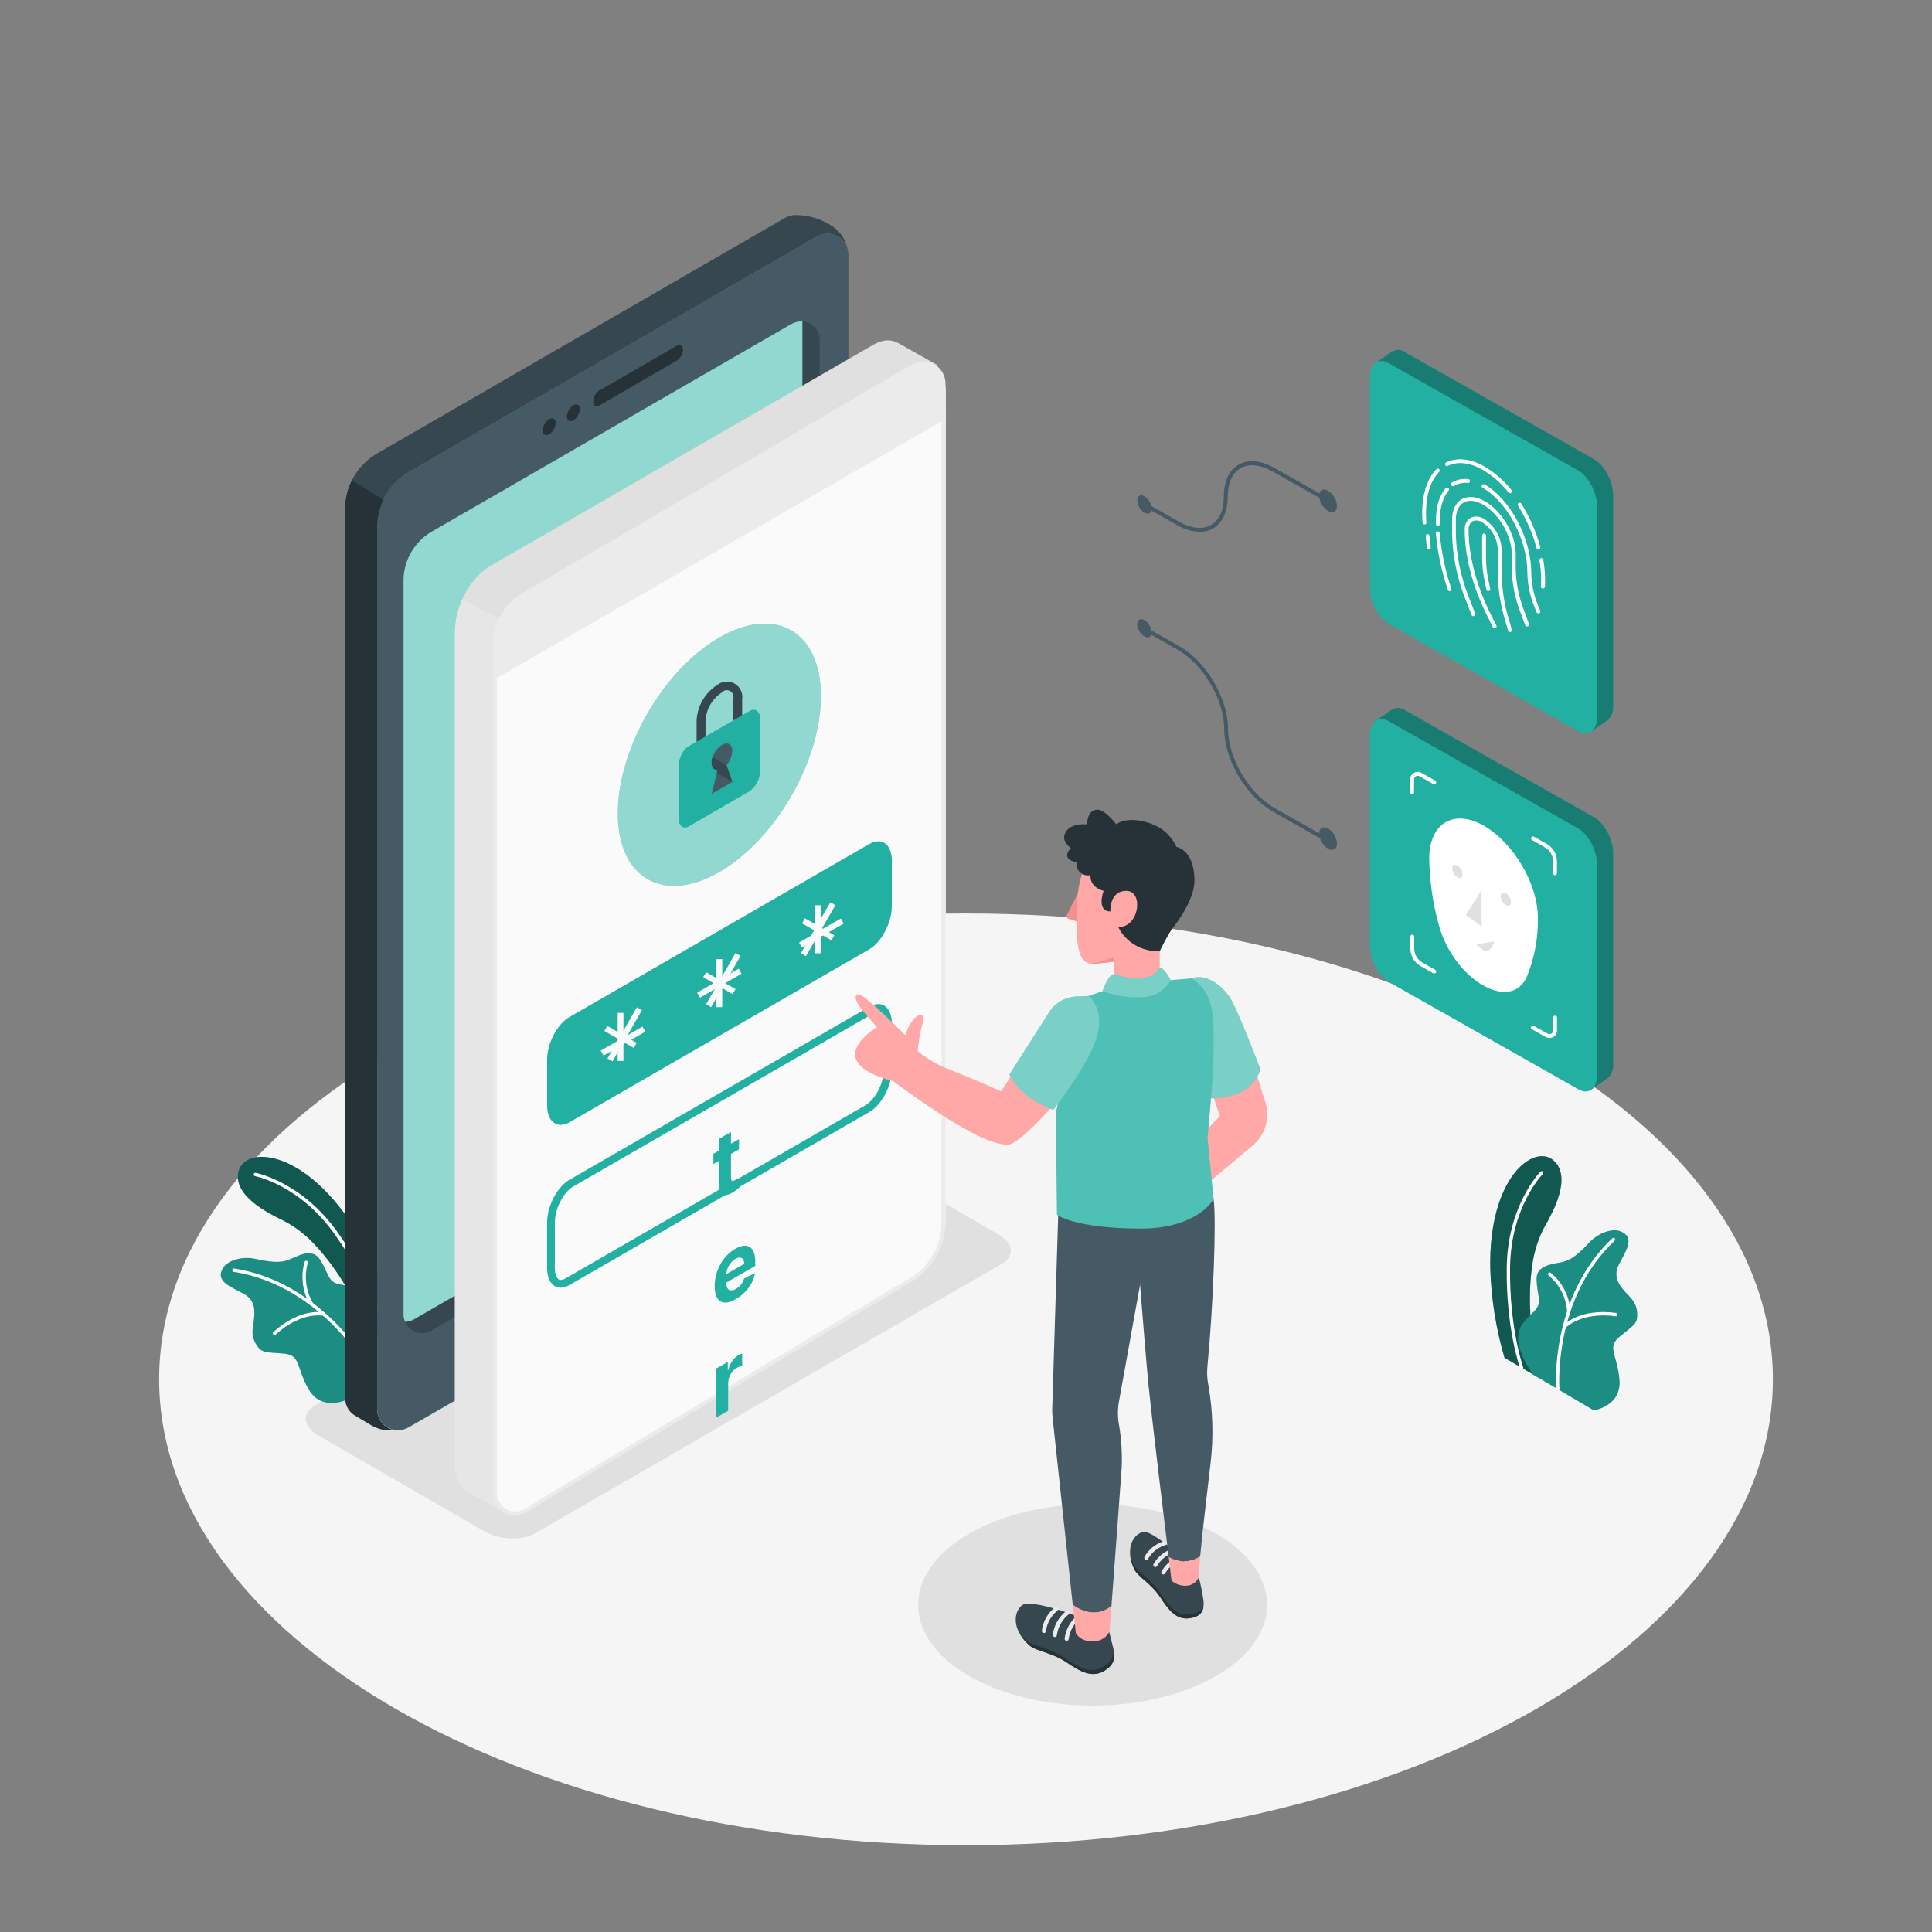 <svg width="250" height="250" viewBox="0 0 250 250" fill="none" xmlns="http://www.w3.org/2000/svg">
<rect x="0" y="0" width="250" height="250" fill="#808080" stroke="none"/>
<path d="M125 238.765C182.664 238.765 229.41 211.777 229.41 178.485C229.41 145.193 182.664 118.205 125 118.205C67.336 118.205 20.59 145.193 20.59 178.485C20.59 211.777 67.336 238.765 125 238.765Z" fill="#F5F5F5"/>
<path d="M141.385 220.7C153.856 220.7 163.965 214.864 163.965 207.665C163.965 200.466 153.856 194.63 141.385 194.63C128.914 194.63 118.805 200.466 118.805 207.665C118.805 214.864 128.914 220.7 141.385 220.7Z" fill="#E0E0E0"/>
<path d="M129.65 163.525L69.255 198.4C67.555 199.4 64.59 199.26 62.625 198.125L41.185 185.745C39.225 184.615 39.01 182.9 40.685 181.92L101.08 147.045C102.78 146.045 105.745 146.185 107.71 147.32L129.15 159.7C131.135 160.83 131.35 162.545 129.65 163.525Z" fill="#E0E0E0"/>
<path d="M194.68 175.7L199.44 178.465C199.44 178.465 197.04 170.805 198.37 163.095C198.691 161.28 199.347 159.54 200.305 157.965C200.68 157.185 203.55 152.38 201.025 150.16C198.5 147.94 192.575 152.355 192.84 164.225C192.967 168.112 193.585 171.968 194.68 175.7Z" fill="#22B0A2"/>
<path opacity="0.5" d="M194.68 175.7L199.44 178.465C199.44 178.465 197.04 170.805 198.37 163.095C198.691 161.28 199.347 159.54 200.305 157.965C200.68 157.185 203.55 152.38 201.025 150.16C198.5 147.94 192.575 152.355 192.84 164.225C192.967 168.112 193.585 171.968 194.68 175.7Z" fill="black"/>
<path d="M196.895 177.205C196.85 177.205 196.806 177.191 196.77 177.165C196.733 177.139 196.705 177.102 196.69 177.06C196.69 177.01 194.875 172.015 194.97 164.005C195.065 155.995 199.3 151.645 199.345 151.605C199.365 151.585 199.388 151.569 199.414 151.558C199.439 151.548 199.467 151.542 199.495 151.542C199.523 151.542 199.551 151.548 199.576 151.558C199.602 151.569 199.625 151.585 199.645 151.605C199.665 151.625 199.681 151.649 199.692 151.675C199.703 151.701 199.708 151.729 199.708 151.758C199.708 151.786 199.703 151.814 199.692 151.84C199.681 151.866 199.665 151.89 199.645 151.91C199.605 151.95 195.495 156.135 195.4 164.01C195.305 171.885 197.08 176.865 197.095 176.915C197.105 176.941 197.11 176.969 197.11 176.997C197.109 177.026 197.103 177.053 197.091 177.079C197.079 177.105 197.062 177.128 197.042 177.147C197.021 177.166 196.997 177.181 196.97 177.19L196.895 177.205Z" fill="white"/>
<path d="M198.37 177.86L206.23 182.5C206.23 182.5 209.83 181.97 209.56 178.58C209.29 175.19 207.825 174.395 209.645 172.905C211.465 171.415 211.935 171.32 211.845 169.86C211.755 168.4 210.78 167.765 210.315 167.19C209.85 166.615 208.57 165.395 209.475 163.64C210.38 161.885 211.605 160.18 209.785 159.37C208.695 158.87 206.865 159.495 205.655 160.78C204.445 162.065 203.44 162.995 202.295 163.28C201.15 163.565 198.75 163.6 198.83 165.58C198.91 167.56 199.425 168.245 198.945 169.12C198.04 170.775 194.175 171.67 198.37 177.86Z" fill="#22B0A2"/>
<path opacity="0.2" d="M198.37 177.86L206.23 182.5C206.23 182.5 209.83 181.97 209.56 178.58C209.29 175.19 207.825 174.395 209.645 172.905C211.465 171.415 211.935 171.32 211.845 169.86C211.755 168.4 210.78 167.765 210.315 167.19C209.85 166.615 208.57 165.395 209.475 163.64C210.38 161.885 211.605 160.18 209.785 159.37C208.695 158.87 206.865 159.495 205.655 160.78C204.445 162.065 203.44 162.995 202.295 163.28C201.15 163.565 198.75 163.6 198.83 165.58C198.91 167.56 199.425 168.245 198.945 169.12C198.04 170.775 194.175 171.67 198.37 177.86Z" fill="black"/>
<path d="M201.57 179.96C201.515 179.96 201.463 179.94 201.423 179.902C201.383 179.865 201.359 179.814 201.355 179.76C201.355 179.645 200.495 167.925 208.635 160.23C208.677 160.191 208.732 160.17 208.79 160.172C208.847 160.174 208.901 160.198 208.94 160.24C208.979 160.282 209 160.337 208.998 160.395C208.996 160.452 208.972 160.506 208.93 160.545C200.93 168.095 201.78 179.61 201.79 179.725C201.794 179.783 201.776 179.84 201.738 179.883C201.701 179.927 201.647 179.955 201.59 179.96H201.57Z" fill="white"/>
<path d="M203 169.915C202.945 169.915 202.893 169.895 202.853 169.857C202.813 169.82 202.789 169.769 202.785 169.715C202.724 168.815 202.481 167.937 202.07 167.134C201.659 166.332 201.089 165.621 200.395 165.045C200.372 165.028 200.353 165.007 200.338 164.983C200.323 164.959 200.313 164.932 200.309 164.904C200.304 164.875 200.305 164.847 200.312 164.819C200.319 164.791 200.331 164.765 200.347 164.742C200.364 164.719 200.385 164.7 200.41 164.685C200.434 164.67 200.461 164.66 200.489 164.656C200.517 164.652 200.546 164.653 200.573 164.659C200.601 164.666 200.627 164.678 200.65 164.695C201.4 165.306 202.015 166.066 202.456 166.926C202.898 167.787 203.156 168.73 203.215 169.695C203.219 169.751 203.201 169.807 203.165 169.85C203.128 169.893 203.076 169.92 203.02 169.925L203 169.915Z" fill="white"/>
<path d="M202.4 171.915C202.346 171.916 202.295 171.896 202.255 171.86C202.216 171.819 202.194 171.764 202.194 171.707C202.194 171.651 202.216 171.596 202.255 171.555C202.34 171.46 204.39 169.245 209.13 169.895C209.186 169.905 209.236 169.936 209.271 169.981C209.305 170.027 209.321 170.083 209.315 170.14C209.306 170.197 209.276 170.248 209.23 170.282C209.184 170.317 209.127 170.332 209.07 170.325C204.57 169.71 202.595 171.825 202.57 171.825C202.552 171.853 202.526 171.876 202.497 171.892C202.467 171.908 202.434 171.915 202.4 171.915Z" fill="white"/>
<path d="M50.56 168.97L48.215 173.945C48.215 173.945 45.84 166.275 40.37 160.68C39.079 159.365 37.553 158.305 35.87 157.555C35.125 157.125 30.035 154.795 30.87 151.555C31.705 148.315 39.07 148.555 45.59 158.49C47.682 161.76 49.352 165.281 50.56 168.97Z" fill="#22B0A2"/>
<path opacity="0.5" d="M50.56 168.97L48.215 173.945C48.215 173.945 45.84 166.275 40.37 160.68C39.079 159.365 37.553 158.305 35.87 157.555C35.125 157.125 30.035 154.795 30.87 151.555C31.705 148.315 39.07 148.555 45.59 158.49C47.682 161.76 49.352 165.281 50.56 168.97Z" fill="black"/>
<path d="M49.47 171.5C49.422 171.5 49.376 171.484 49.338 171.455C49.3 171.426 49.273 171.386 49.26 171.34C49.26 171.29 47.91 166.225 43.335 159.75C38.76 153.275 33.035 152.205 33 152.195C32.972 152.19 32.945 152.18 32.921 152.165C32.897 152.149 32.877 152.13 32.861 152.106C32.844 152.083 32.833 152.057 32.827 152.029C32.821 152.002 32.82 151.973 32.825 151.945C32.836 151.889 32.868 151.84 32.915 151.807C32.961 151.774 33.019 151.761 33.075 151.77C33.135 151.77 39.075 152.92 43.715 159.5C48.355 166.08 49.715 171.18 49.715 171.23C49.729 171.286 49.72 171.345 49.691 171.394C49.662 171.444 49.615 171.48 49.56 171.495L49.47 171.5Z" fill="white"/>
<path d="M48.75 172.845L44.9 181.11C44.9 181.11 41.635 182.715 39.94 179.77C38.245 176.825 38.99 175.34 36.65 175.145C34.31 174.95 33.86 175.145 33.105 173.89C32.35 172.635 32.795 171.555 32.85 170.82C32.905 170.085 33.275 168.35 31.53 167.415C29.785 166.48 27.81 165.78 28.855 164.08C29.475 163.08 31.325 162.525 33.055 162.9C34.785 163.275 36.13 163.465 37.245 163.06C38.36 162.655 40.345 161.315 41.405 162.99C42.465 164.665 42.405 165.52 43.32 165.99C45 166.82 48.69 165.36 48.75 172.845Z" fill="#22B0A2"/>
<path opacity="0.2" d="M48.75 172.845L44.9 181.11C44.9 181.11 41.635 182.715 39.94 179.77C38.245 176.825 38.99 175.34 36.65 175.145C34.31 174.95 33.86 175.145 33.105 173.89C32.35 172.635 32.795 171.555 32.85 170.82C32.905 170.085 33.275 168.35 31.53 167.415C29.785 166.48 27.81 165.78 28.855 164.08C29.475 163.08 31.325 162.525 33.055 162.9C34.785 163.275 36.13 163.465 37.245 163.06C38.36 162.655 40.345 161.315 41.405 162.99C42.465 164.665 42.405 165.52 43.32 165.99C45 166.82 48.69 165.36 48.75 172.845Z" fill="black"/>
<path d="M47.18 176.425C47.142 176.425 47.105 176.415 47.072 176.395C47.04 176.376 47.013 176.348 46.995 176.315C46.935 176.215 41.09 166.26 30.23 164.575C30.202 164.571 30.174 164.561 30.15 164.546C30.125 164.531 30.104 164.511 30.087 164.488C30.07 164.465 30.058 164.438 30.052 164.41C30.046 164.382 30.045 164.353 30.05 164.325C30.054 164.297 30.063 164.27 30.077 164.245C30.092 164.221 30.111 164.199 30.134 164.182C30.157 164.166 30.183 164.154 30.211 164.147C30.238 164.141 30.267 164.14 30.295 164.145C41.365 165.865 47.295 176 47.37 176.1C47.388 176.133 47.397 176.171 47.397 176.208C47.396 176.246 47.386 176.283 47.367 176.316C47.347 176.349 47.32 176.376 47.288 176.395C47.255 176.414 47.218 176.424 47.18 176.425Z" fill="white"/>
<path d="M40.325 168.955C40.286 168.955 40.249 168.945 40.215 168.925C40.182 168.906 40.154 168.878 40.135 168.845C39.638 168.017 39.319 167.095 39.196 166.137C39.072 165.18 39.149 164.207 39.42 163.28C39.429 163.253 39.444 163.229 39.463 163.208C39.482 163.187 39.505 163.17 39.531 163.158C39.556 163.146 39.584 163.139 39.612 163.138C39.64 163.136 39.668 163.141 39.695 163.15C39.722 163.16 39.746 163.174 39.767 163.193C39.788 163.212 39.805 163.235 39.817 163.261C39.829 163.286 39.836 163.314 39.837 163.342C39.839 163.37 39.834 163.398 39.825 163.425C39.581 164.293 39.514 165.202 39.63 166.097C39.746 166.991 40.042 167.853 40.5 168.63C40.514 168.655 40.523 168.682 40.527 168.71C40.531 168.738 40.529 168.767 40.522 168.794C40.514 168.822 40.501 168.847 40.484 168.87C40.466 168.892 40.445 168.911 40.42 168.925C40.392 168.943 40.359 168.953 40.325 168.955Z" fill="white"/>
<path d="M35.53 172.755C35.5 172.755 35.47 172.748 35.443 172.736C35.416 172.724 35.391 172.707 35.37 172.685C35.35 172.665 35.334 172.641 35.323 172.615C35.312 172.589 35.306 172.561 35.306 172.532C35.306 172.504 35.312 172.476 35.323 172.45C35.334 172.424 35.35 172.4 35.37 172.38C38.9 169.155 41.87 169.815 41.97 169.845C41.998 169.851 42.024 169.863 42.047 169.88C42.07 169.896 42.089 169.917 42.104 169.942C42.119 169.966 42.129 169.993 42.133 170.021C42.138 170.049 42.137 170.077 42.13 170.105C42.124 170.133 42.113 170.159 42.096 170.183C42.08 170.206 42.059 170.226 42.035 170.241C42.01 170.256 41.983 170.266 41.955 170.27C41.926 170.274 41.898 170.272 41.87 170.265C41.84 170.265 39.01 169.64 35.66 172.7C35.623 172.731 35.578 172.751 35.53 172.755Z" fill="white"/>
<path d="M48.805 68.25C48.806 66.794 49.189 65.364 49.916 64.103C50.644 62.842 51.69 61.794 52.95 61.065L105.71 30.605C106.062 30.402 106.455 30.28 106.86 30.249C107.265 30.218 107.672 30.278 108.051 30.425C108.43 30.572 108.771 30.802 109.05 31.097C109.328 31.393 109.537 31.748 109.66 32.135C109.518 31.515 109.253 30.93 108.88 30.414C108.508 29.899 108.035 29.464 107.49 29.135L107.3 29.025C105.987 28.244 104.488 27.831 102.96 27.83C102.472 27.825 101.991 27.953 101.57 28.2L48.81 58.675C47.548 59.402 46.5 60.45 45.771 61.711C45.043 62.972 44.66 64.403 44.66 65.86V179.955C44.661 180.432 44.786 180.9 45.025 181.312C45.264 181.725 45.606 182.068 46.019 182.307C46.432 182.545 46.9 182.671 47.377 182.671C47.853 182.672 48.322 182.547 48.735 182.31L48.805 182.27V68.25Z" fill="#37474F"/>
<path d="M105.64 154.24L52.88 184.7C52.467 184.939 51.999 185.065 51.522 185.065C51.045 185.065 50.577 184.94 50.164 184.702C49.751 184.464 49.407 184.121 49.169 183.708C48.931 183.295 48.805 182.827 48.805 182.35V68.25C48.806 66.794 49.189 65.364 49.916 64.103C50.644 62.842 51.69 61.794 52.95 61.065L105.71 30.605C106.123 30.367 106.592 30.243 107.068 30.243C107.545 30.244 108.013 30.37 108.426 30.608C108.839 30.847 109.181 31.19 109.42 31.602C109.659 32.015 109.784 32.483 109.785 32.96V147.055C109.785 148.511 109.403 149.942 108.675 151.203C107.947 152.464 106.901 153.511 105.64 154.24Z" fill="#455A64"/>
<path d="M48.805 182.35V68.25C48.806 67.007 49.086 65.78 49.625 64.66L45.545 62.16C44.964 63.316 44.661 64.591 44.66 65.885V180.935C44.66 181.387 44.778 181.832 45.001 182.226C45.225 182.619 45.546 182.948 45.935 183.18L48.04 184.43C48.769 184.865 49.601 185.095 50.45 185.095H51.5C51.143 185.092 50.79 185.018 50.461 184.878C50.132 184.739 49.834 184.535 49.584 184.281C49.334 184.026 49.136 183.724 49.002 183.393C48.869 183.061 48.802 182.707 48.805 182.35Z" fill="#263238"/>
<path d="M103.825 41.575V137.5C103.824 138.786 103.485 140.049 102.842 141.163C102.198 142.277 101.274 143.201 100.16 143.845L53.57 170.74C53.219 170.944 52.821 171.054 52.415 171.06C52.549 171.371 52.748 171.65 52.998 171.878C53.248 172.107 53.543 172.28 53.865 172.387C54.187 172.493 54.527 172.53 54.864 172.495C55.201 172.46 55.527 172.355 55.82 172.185L102.41 145.285C103.523 144.642 104.448 143.717 105.09 142.603C105.733 141.489 106.07 140.226 106.07 138.94V43.965C106.071 43.355 105.839 42.769 105.422 42.324C105.005 41.88 104.433 41.612 103.825 41.575Z" fill="#37474F"/>
<path d="M52.415 171.035C52.821 171.029 53.219 170.919 53.57 170.715L100.16 143.82C101.27 143.179 102.192 142.258 102.835 141.149C103.478 140.04 103.82 138.782 103.825 137.5V41.575C103.357 41.579 102.896 41.687 102.475 41.89L55.885 68.785C54.771 69.428 53.846 70.352 53.202 71.466C52.559 72.58 52.22 73.844 52.22 75.13V170.08C52.219 170.414 52.288 170.744 52.42 171.05L52.415 171.035Z" fill="#22B0A2"/>
<g opacity="0.5">
<path d="M52.415 171.035C52.821 171.029 53.219 170.919 53.57 170.715L100.16 143.82C101.27 143.179 102.192 142.258 102.835 141.149C103.478 140.04 103.82 138.782 103.825 137.5V41.575C103.357 41.579 102.896 41.687 102.475 41.89L55.885 68.785C54.771 69.428 53.846 70.352 53.202 71.466C52.559 72.58 52.22 73.844 52.22 75.13V170.08C52.219 170.414 52.288 170.744 52.42 171.05L52.415 171.035Z" fill="white"/>
</g>
<path d="M71.91 54.73C71.894 55.021 71.81 55.304 71.665 55.557C71.52 55.809 71.318 56.025 71.075 56.185C70.61 56.45 70.235 56.235 70.235 55.685C70.251 55.394 70.335 55.11 70.481 54.857C70.627 54.605 70.831 54.39 71.075 54.23C71.535 54 71.91 54.195 71.91 54.73Z" fill="#263238"/>
<path d="M75.035 52.93C75.018 53.221 74.933 53.505 74.788 53.757C74.642 54.01 74.439 54.225 74.195 54.385C73.73 54.65 73.355 54.435 73.355 53.885C73.371 53.594 73.455 53.31 73.601 53.057C73.747 52.804 73.951 52.59 74.195 52.43C74.655 52.18 75.035 52.395 75.035 52.93Z" fill="#263238"/>
<path d="M87.63 46.625L77.5 52.5C77.095 52.73 76.77 52.5 76.77 51.95C76.774 51.677 76.843 51.409 76.969 51.168C77.096 50.926 77.278 50.718 77.5 50.56L87.645 44.705C88.045 44.47 88.37 44.705 88.37 45.25C88.362 45.521 88.291 45.786 88.162 46.025C88.034 46.264 87.852 46.469 87.63 46.625Z" fill="#263238"/>
<path d="M85.915 157.84C86.52 157.84 86.915 158.485 86.915 159.48C86.915 161.04 85.94 162.925 84.78 163.595L79.925 166.4C79.708 166.535 79.46 166.612 79.205 166.625C78.6 166.625 78.205 165.98 78.205 164.985C78.205 163.42 79.205 161.535 80.34 160.87L85.195 158.065C85.413 157.929 85.663 157.852 85.92 157.84M85.92 157.425C85.59 157.435 85.269 157.533 84.99 157.71L80.135 160.51C78.84 161.255 77.79 163.26 77.79 165.01C77.79 166.295 78.375 167.065 79.205 167.065C79.535 167.055 79.856 166.957 80.135 166.78L84.99 163.98C86.28 163.235 87.33 161.23 87.33 159.48C87.33 158.195 86.75 157.425 85.92 157.425Z" fill="#263238"/>
<path d="M59.095 81.855V189.355C59.095 191.305 59.81 192.61 60.9 193.04H60.93L65.58 195.585L65.55 191.455L65.05 79.99L60.145 77.49C59.487 78.853 59.129 80.342 59.095 81.855Z" fill="#E6E6E6"/>
<path d="M65.835 196L60.805 193.245C59.56 192.745 58.845 191.28 58.845 189.33V81.83C58.872 80.271 59.235 78.736 59.91 77.33L60.02 77.095L65.29 79.79V79.94L65.79 191.405L65.835 196ZM61.06 192.815L65.33 195.155V191.445L64.83 80.13L60.295 77.81C59.721 79.078 59.412 80.449 59.385 81.84V189.34C59.385 191.1 60 192.39 61.035 192.795L61.095 192.825L61.06 192.815Z" fill="#E6E6E6"/>
<path d="M60.135 77.5L65.04 80L117.54 49.455L121.04 47.415L116.195 44.685L116.06 44.605C115.285 44.14 114.275 44.17 113.16 44.815L63.47 73.5C61.986 74.472 60.825 75.865 60.135 77.5Z" fill="#E0E0E0"/>
<path d="M65.04 80.245C65 80.245 64.96 80.234 64.925 80.215L60.02 77.715C59.991 77.701 59.965 77.682 59.944 77.658C59.923 77.634 59.907 77.606 59.897 77.576C59.886 77.545 59.882 77.513 59.885 77.481C59.887 77.45 59.895 77.418 59.91 77.39C60.625 75.714 61.82 74.287 63.345 73.29L113.045 44.595C114.195 43.935 115.315 43.86 116.195 44.39H116.235L116.335 44.45L121.175 47.175C121.213 47.198 121.244 47.23 121.266 47.269C121.288 47.307 121.3 47.351 121.3 47.395C121.301 47.439 121.29 47.482 121.268 47.52C121.245 47.558 121.213 47.589 121.175 47.61L65.175 80.195C65.136 80.224 65.089 80.241 65.04 80.245ZM60.465 77.37L65.035 79.71L120.535 47.415L115.93 44.815L115.895 44.785C115.18 44.375 114.255 44.46 113.285 45.02L63.585 73.715C62.219 74.612 61.137 75.88 60.465 77.37Z" fill="#E0E0E0"/>
<path d="M63.905 84.555V191.555C63.905 193.24 64.445 194.45 65.3 195.02L65.585 195.175C66.33 195.525 67.265 195.45 68.28 194.86L92.305 181L118 165.55C119.316 164.727 120.406 163.588 121.17 162.238C121.935 160.887 122.351 159.367 122.38 157.815V50.815C122.38 49.185 121.88 48.005 121.07 47.41C120.933 47.307 120.784 47.224 120.625 47.16C120.191 47.007 119.728 46.958 119.272 47.017C118.816 47.076 118.38 47.241 118 47.5L68.3 76.68C66.898 77.414 65.764 78.573 65.06 79.99C64.339 81.406 63.944 82.966 63.905 84.555Z" fill="#FAFAFA"/>
<path d="M118 165.55C107.775 171.65 81.17 187.525 68 195.46C67.607 195.695 67.159 195.822 66.701 195.827C66.243 195.833 65.792 195.717 65.394 195.491C64.995 195.266 64.664 194.938 64.433 194.543C64.202 194.147 64.08 193.698 64.08 193.24V83.21C64.08 81.957 64.408 80.727 65.03 79.64C65.653 78.553 66.549 77.648 67.63 77.015L118.22 47.355C118.613 47.126 119.06 47.004 119.515 47.002C119.97 47 120.417 47.118 120.812 47.344C121.207 47.571 121.535 47.897 121.764 48.29C121.993 48.683 122.114 49.13 122.115 49.585V158.265C122.116 159.731 121.737 161.172 121.016 162.449C120.295 163.725 119.256 164.794 118 165.55Z" fill="#FAFAFA"/>
<path d="M117.855 165.33C109.825 170.11 101.798 174.903 93.775 179.71L79.525 188.235L73.025 192.135L70.18 193.845C69.305 194.37 68.375 195.12 67.405 195.455C65.8 196.015 64.355 194.73 64.315 193.145C64.315 192.89 64.315 192.645 64.315 192.38V91.5C64.315 88.815 64.315 86.125 64.315 83.44C64.297 82.169 64.618 80.916 65.245 79.81C65.873 78.704 66.784 77.786 67.885 77.15C69.045 76.465 70.21 75.79 71.385 75.11L87.715 65.5L107.09 54.145C110.765 51.995 114.43 49.825 118.09 47.685C119.23 47.025 120.665 47.09 121.46 48.285C121.741 48.762 121.874 49.312 121.84 49.865V157.845C121.89 159.336 121.547 160.814 120.845 162.131C120.143 163.447 119.106 164.556 117.84 165.345C117.565 165.515 117.815 165.95 118.09 165.78C119.422 164.955 120.515 163.797 121.262 162.421C122.01 161.044 122.384 159.496 122.35 157.93V57.555C122.35 54.945 122.375 52.33 122.35 49.715C122.363 49.191 122.233 48.674 121.974 48.219C121.715 47.764 121.338 47.388 120.881 47.131C120.425 46.874 119.907 46.746 119.384 46.761C118.861 46.776 118.351 46.933 117.91 47.215C116.69 47.92 115.48 48.64 114.27 49.35L97.5 59.215L77.95 70.675C74.5 72.7 71 74.71 67.565 76.75C66.409 77.43 65.452 78.404 64.793 79.573C64.134 80.741 63.795 82.063 63.81 83.405C63.81 84.305 63.81 85.205 63.81 86.105V192.72C63.81 192.89 63.81 193.065 63.81 193.22C63.815 193.667 63.925 194.107 64.131 194.504C64.336 194.901 64.632 195.245 64.993 195.508C65.355 195.77 65.773 195.945 66.215 196.017C66.656 196.09 67.108 196.058 67.535 195.925C68.48 195.61 69.37 194.9 70.22 194.39L73.12 192.645L79.62 188.755C89.073 183.088 98.535 177.432 108.005 171.785L118.12 165.75C118.38 165.6 118.13 165.165 117.855 165.33Z" fill="#EBEBEB"/>
<path d="M67.61 77L118.22 47.355C118.613 47.126 119.06 47.004 119.515 47.002C119.97 47 120.417 47.118 120.812 47.344C121.207 47.571 121.535 47.897 121.764 48.29C121.993 48.683 122.114 49.13 122.115 49.585V54.36L64.075 87.86V83.2C64.073 81.948 64.397 80.717 65.018 79.63C65.638 78.542 66.531 77.636 67.61 77Z" fill="#EBEBEB"/>
<path d="M102.38 103.028C107.512 94.139 107.512 84.531 102.38 81.568C97.248 78.605 88.927 83.409 83.795 92.299C78.663 101.188 78.663 110.796 83.795 113.759C88.927 116.722 97.248 111.918 102.38 103.028Z" fill="#22B0A2"/>
<path opacity="0.5" d="M102.38 103.028C107.512 94.139 107.512 84.531 102.38 81.568C97.248 78.605 88.927 83.409 83.795 92.299C78.663 101.188 78.663 110.796 83.795 113.759C88.927 116.722 97.248 111.918 102.38 103.028Z" fill="white"/>
<path d="M90.73 97.72C90.653 97.72 90.576 97.705 90.504 97.675C90.433 97.645 90.368 97.602 90.313 97.547C90.258 97.492 90.215 97.427 90.185 97.356C90.155 97.284 90.14 97.207 90.14 97.13V93.245C90.183 92.323 90.446 91.425 90.907 90.626C91.368 89.826 92.014 89.149 92.79 88.65C93.104 88.391 93.49 88.234 93.896 88.2C94.301 88.167 94.708 88.257 95.06 88.461C95.413 88.664 95.695 88.97 95.87 89.338C96.044 89.706 96.102 90.118 96.035 90.52V94.41C96.035 94.566 95.973 94.716 95.862 94.827C95.752 94.938 95.602 95 95.445 95C95.288 95 95.138 94.938 95.028 94.827C94.917 94.716 94.855 94.566 94.855 94.41V90.5C94.933 90.305 94.938 90.088 94.868 89.889C94.798 89.69 94.659 89.524 94.476 89.42C94.293 89.316 94.079 89.282 93.872 89.325C93.666 89.367 93.483 89.483 93.355 89.65C92.76 90.047 92.265 90.577 91.907 91.197C91.55 91.817 91.341 92.511 91.295 93.225V97.11C91.3 97.266 91.244 97.417 91.138 97.531C91.032 97.646 90.886 97.713 90.73 97.72Z" fill="#37474F"/>
<path d="M97.85 91.905C97.712 91.848 97.561 91.826 97.413 91.843C97.264 91.86 97.122 91.914 97 92L89.14 96.54C88.795 96.756 88.51 97.055 88.31 97.41C87.996 97.921 87.823 98.506 87.81 99.105V105.91C87.792 106.101 87.818 106.293 87.886 106.472C87.953 106.652 88.061 106.813 88.2 106.945C88.243 106.978 88.29 107.005 88.34 107.025C88.473 107.075 88.616 107.091 88.757 107.074C88.898 107.057 89.033 107.005 89.15 106.925L97 102.38C97.409 102.088 97.745 101.703 97.978 101.258C98.212 100.812 98.338 100.318 98.345 99.815V93C98.373 92.79 98.341 92.575 98.254 92.382C98.166 92.189 98.026 92.023 97.85 91.905Z" fill="#22B0A2"/>
<path d="M94 99L94.76 101.18L92.095 102.715L92.76 100.025L92.855 99.645C92.405 99.645 92.095 99.31 92.095 98.7C92.098 98.452 92.141 98.205 92.22 97.97C92.428 97.32 92.853 96.762 93.425 96.39C94.16 95.965 94.76 96.31 94.76 97.16C94.724 97.842 94.455 98.491 94 99Z" fill="#455A64"/>
<path d="M92.74 100L92.835 99.62C92.385 99.62 92.075 99.285 92.075 98.675C92.078 98.427 92.121 98.18 92.2 97.945L94 99L94.76 101.18L92.74 100Z" fill="#37474F"/>
<path d="M112.5 122.83L73.7 145.215C72.095 146.14 70.795 145.155 70.795 143.02V137.145C70.795 135.005 72.095 132.52 73.7 131.595L112.5 109.21C114.105 108.285 115.405 109.265 115.405 111.405V117.28C115.38 119.42 114.08 121.9 112.5 122.83Z" fill="#22B0A2"/>
<path d="M80.675 131.065H79.925V137.28H80.675V131.065Z" fill="#FAFAFA"/>
<path d="M83.132 132.841L77.725 135.948L78.1 136.601L83.507 133.493L83.132 132.841Z" fill="#FAFAFA"/>
<path d="M78.581 132.756L78.206 133.405L82.012 135.603L82.387 134.953L78.581 132.756Z" fill="#FAFAFA"/>
<path d="M82.411 130.344L78.603 136.969L79.256 137.344L83.064 130.719L82.411 130.344Z" fill="#FAFAFA"/>
<path d="M93.46 124.105H92.71V130.32H93.46V124.105Z" fill="#FAFAFA"/>
<path d="M95.585 125.345L90.203 128.452L90.578 129.102L95.96 125.994L95.585 125.345Z" fill="#FAFAFA"/>
<path d="M91.371 125.794L90.996 126.443L94.802 128.641L95.177 127.991L91.371 125.794Z" fill="#FAFAFA"/>
<path d="M95.169 123.329L91.362 129.954L92.014 130.329L95.821 123.704L95.169 123.329Z" fill="#FAFAFA"/>
<path d="M106.245 117.14H105.495V123.355H106.245V117.14Z" fill="#FAFAFA"/>
<path d="M108.805 118.856L103.398 121.964L103.773 122.616L109.18 119.509L108.805 118.856Z" fill="#FAFAFA"/>
<path d="M104.157 118.829L103.782 119.479L107.588 121.676L107.963 121.027L104.157 118.829Z" fill="#FAFAFA"/>
<path d="M107.45 116.757L103.642 123.352L104.292 123.727L108.099 117.132L107.45 116.757Z" fill="#FAFAFA"/>
<path d="M113.625 130.92C114.125 130.92 114.38 131.695 114.38 132.465V138.34C114.38 140.125 113.275 142.27 111.975 143.025L73.2 165.41C73.003 165.535 72.778 165.609 72.545 165.625C72.045 165.625 71.795 164.85 71.795 164.08V158.205C71.795 156.42 72.895 154.275 74.2 153.52L113 131.135C113.195 131.01 113.419 130.936 113.65 130.92M113.65 129.92C113.243 129.935 112.846 130.056 112.5 130.27L73.7 152.655C72.095 153.58 70.795 156.065 70.795 158.205V164.08C70.795 165.67 71.515 166.625 72.545 166.625C72.954 166.611 73.352 166.49 73.7 166.275L112.5 143.89C114.105 142.965 115.405 140.48 115.405 138.34V132.465C115.405 130.875 114.68 129.92 113.65 129.92Z" fill="#22B0A2"/>
<path d="M95.626 147.402V148.723L92.314 150.627V149.305L95.626 147.402ZM93.066 147.353L94.591 146.477V152.39C94.591 152.553 94.613 152.667 94.656 152.733C94.699 152.797 94.758 152.824 94.835 152.816C94.914 152.807 95.004 152.772 95.107 152.713C95.178 152.672 95.25 152.624 95.322 152.569C95.393 152.512 95.448 152.468 95.486 152.437L95.726 153.609C95.65 153.68 95.543 153.773 95.404 153.889C95.266 154.007 95.097 154.127 94.899 154.249C94.532 154.477 94.209 154.606 93.933 154.635C93.658 154.664 93.444 154.586 93.292 154.401C93.139 154.216 93.064 153.915 93.066 153.498V147.353ZM95.207 168.109C94.641 168.434 94.154 168.582 93.746 168.552C93.341 168.519 93.028 168.321 92.808 167.96C92.589 167.596 92.479 167.08 92.479 166.411C92.479 165.758 92.589 165.123 92.808 164.504C93.028 163.885 93.337 163.323 93.736 162.819C94.137 162.313 94.607 161.905 95.146 161.595C95.509 161.387 95.847 161.26 96.159 161.215C96.475 161.166 96.749 161.208 96.983 161.341C97.219 161.472 97.403 161.702 97.534 162.031C97.666 162.358 97.731 162.791 97.731 163.33V163.814L93.088 166.482V165.392L96.296 163.548C96.296 163.295 96.248 163.098 96.152 162.958C96.057 162.817 95.924 162.74 95.755 162.728C95.588 162.711 95.393 162.766 95.171 162.894C94.94 163.027 94.734 163.207 94.555 163.434C94.379 163.656 94.24 163.9 94.14 164.164C94.04 164.425 93.989 164.682 93.986 164.933V165.97C93.986 166.284 94.036 166.526 94.137 166.697C94.239 166.867 94.384 166.96 94.57 166.977C94.756 166.994 94.977 166.929 95.232 166.782C95.402 166.684 95.557 166.568 95.698 166.432C95.838 166.296 95.959 166.144 96.059 165.976C96.159 165.808 96.236 165.63 96.288 165.44L97.699 164.736C97.627 165.168 97.481 165.594 97.259 166.014C97.039 166.429 96.755 166.818 96.406 167.181C96.06 167.539 95.661 167.849 95.207 168.109ZM92.701 183.426V177.083L94.18 176.233V177.34L94.237 177.307C94.337 176.856 94.505 176.462 94.742 176.125C94.978 175.785 95.25 175.527 95.558 175.35C95.634 175.306 95.717 175.264 95.805 175.225C95.893 175.185 95.971 175.156 96.038 175.136V176.697C95.966 176.714 95.867 176.749 95.741 176.802C95.614 176.855 95.498 176.912 95.393 176.973C95.169 177.102 94.969 177.273 94.792 177.488C94.618 177.698 94.479 177.932 94.376 178.189C94.276 178.445 94.226 178.702 94.226 178.961V182.549L92.701 183.426Z" fill="#22B0A2"/>
<path d="M170.695 64.155C170.718 64.551 170.835 64.935 171.036 65.277C171.236 65.618 171.516 65.907 171.85 66.12C172.49 66.48 173.005 66.185 173.005 65.465C172.982 65.069 172.865 64.685 172.664 64.343C172.464 64.002 172.184 63.713 171.85 63.5C171.215 63.14 170.695 63.43 170.695 64.155Z" fill="#455A64"/>
<path d="M155.21 68.81C154.194 68.776 153.203 68.48 152.335 67.95L148.67 65.875C148.64 65.86 148.612 65.839 148.59 65.813C148.568 65.787 148.552 65.757 148.542 65.725C148.532 65.692 148.528 65.658 148.532 65.624C148.536 65.59 148.546 65.558 148.563 65.528C148.579 65.499 148.602 65.473 148.629 65.452C148.656 65.431 148.687 65.416 148.72 65.408C148.753 65.4 148.787 65.399 148.821 65.404C148.854 65.409 148.886 65.422 148.915 65.44L152.58 67.515C154.165 68.41 155.63 68.555 156.715 67.925C157.8 67.295 158.365 66 158.365 64.245C158.365 62.31 159.04 60.85 160.26 60.135C161.48 59.42 163.155 59.555 164.895 60.54L170.82 63.895C170.877 63.928 170.918 63.983 170.936 64.046C170.954 64.109 170.946 64.177 170.915 64.235C170.882 64.293 170.828 64.335 170.765 64.353C170.701 64.371 170.633 64.362 170.575 64.33L164.65 61C163.07 60.105 161.6 59.96 160.515 60.595C159.43 61.23 158.865 62.52 158.865 64.27C158.865 66.21 158.19 67.67 156.97 68.38C156.432 68.677 155.824 68.826 155.21 68.81Z" fill="#455A64"/>
<path d="M147.155 64.755C147.173 65.075 147.267 65.386 147.429 65.662C147.592 65.937 147.819 66.17 148.09 66.34C148.59 66.635 149.025 66.395 149.025 65.81C149.007 65.49 148.913 65.18 148.751 64.904C148.588 64.628 148.361 64.395 148.09 64.225C147.575 63.93 147.155 64.17 147.155 64.755Z" fill="#455A64"/>
<path d="M206.295 59.44L181.795 45.57C181.538 45.381 181.227 45.279 180.908 45.279C180.588 45.279 180.277 45.381 180.02 45.57L177.9 47.03L179.345 48.815V74.63C179.345 76.435 180.445 78.53 181.795 79.315L205.68 92.815L205.79 94.735L208.02 93.205C208.277 92.965 208.476 92.67 208.601 92.341C208.725 92.013 208.773 91.66 208.74 91.31V64.125C208.75 62.32 207.65 60.225 206.295 59.44Z" fill="#22B0A2"/>
<path opacity="0.3" d="M206.295 59.44L181.795 45.57C181.538 45.381 181.227 45.279 180.908 45.279C180.588 45.279 180.277 45.381 180.02 45.57L177.9 47.03L179.345 48.815V74.63C179.345 76.435 180.445 78.53 181.795 79.315L205.68 92.815L205.79 94.735L208.02 93.205C208.277 92.965 208.476 92.67 208.601 92.341C208.725 92.013 208.773 91.66 208.74 91.31V64.125C208.75 62.32 207.65 60.225 206.295 59.44Z" fill="black"/>
<path d="M204.215 94.615L179.715 80.745C178.36 79.965 177.265 77.865 177.265 76.06V48.86C177.265 47.05 178.36 46.22 179.715 47.005L204.215 60.875C205.57 61.655 206.665 63.755 206.665 65.56V92.765C206.665 94.57 205.57 95.4 204.215 94.615Z" fill="#22B0A2"/>
<path d="M199.07 71.075C199.014 71.076 198.96 71.058 198.916 71.025C198.871 70.991 198.839 70.944 198.825 70.89C198.303 68.961 197.496 67.121 196.43 65.43C196.394 65.374 196.382 65.307 196.396 65.242C196.41 65.177 196.449 65.121 196.505 65.085C196.533 65.067 196.564 65.055 196.596 65.049C196.629 65.043 196.662 65.044 196.695 65.051C196.727 65.059 196.757 65.073 196.784 65.092C196.811 65.112 196.833 65.136 196.85 65.165C197.944 66.897 198.773 68.783 199.31 70.76C199.326 70.824 199.316 70.892 199.284 70.95C199.251 71.007 199.198 71.05 199.135 71.07L199.07 71.075Z" fill="white"/>
<path d="M199.63 76.16C199.563 76.155 199.501 76.124 199.457 76.073C199.413 76.023 199.391 75.957 199.395 75.89C199.395 75.625 199.425 75.345 199.425 75.06C199.422 74.205 199.347 73.352 199.2 72.51C199.189 72.444 199.204 72.376 199.243 72.321C199.282 72.266 199.341 72.229 199.408 72.218C199.474 72.206 199.542 72.222 199.597 72.261C199.652 72.3 199.689 72.359 199.7 72.425C199.853 73.295 199.932 74.177 199.935 75.06C199.935 75.355 199.935 75.645 199.905 75.925C199.902 75.959 199.893 75.991 199.878 76.021C199.863 76.051 199.842 76.078 199.816 76.1C199.791 76.122 199.761 76.138 199.729 76.148C199.697 76.159 199.664 76.163 199.63 76.16Z" fill="white"/>
<path d="M184.335 67.86C184.273 67.86 184.214 67.837 184.168 67.796C184.123 67.754 184.095 67.697 184.09 67.635C184.05 67.2 184.03 66.765 184.03 66.345C184.03 63.92 184.685 61.92 185.875 60.705C185.898 60.682 185.925 60.663 185.955 60.651C185.985 60.638 186.017 60.632 186.05 60.632C186.083 60.632 186.115 60.638 186.145 60.651C186.175 60.663 186.202 60.682 186.225 60.705C186.248 60.728 186.267 60.756 186.28 60.786C186.292 60.817 186.299 60.849 186.299 60.883C186.299 60.916 186.292 60.948 186.28 60.979C186.267 61.009 186.248 61.037 186.225 61.06C185.13 62.18 184.525 64.06 184.525 66.35C184.525 66.755 184.525 67.175 184.58 67.595C184.583 67.628 184.58 67.66 184.571 67.692C184.561 67.723 184.546 67.752 184.525 67.778C184.504 67.803 184.478 67.823 184.449 67.838C184.42 67.853 184.388 67.862 184.355 67.865L184.335 67.86Z" fill="white"/>
<path d="M195.395 63.815C195.358 63.816 195.321 63.808 195.287 63.792C195.254 63.776 195.224 63.754 195.2 63.725C194.274 62.545 193.136 61.548 191.845 60.785C190.185 59.845 188.625 59.665 187.345 60.285C187.285 60.312 187.217 60.315 187.155 60.293C187.094 60.27 187.043 60.224 187.015 60.165C187.001 60.135 186.992 60.103 186.991 60.07C186.989 60.037 186.994 60.004 187.005 59.972C187.016 59.941 187.033 59.913 187.056 59.888C187.078 59.864 187.105 59.844 187.135 59.83C188.575 59.165 190.29 59.33 192.1 60.375C193.445 61.171 194.632 62.208 195.6 63.435C195.641 63.486 195.661 63.552 195.654 63.617C195.648 63.683 195.616 63.743 195.565 63.785C195.514 63.815 195.453 63.825 195.395 63.815Z" fill="white"/>
<path d="M186.06 68.055C185.995 68.055 185.933 68.03 185.887 67.985C185.84 67.941 185.813 67.88 185.81 67.815C185.81 67.66 185.81 67.505 185.81 67.35C185.81 65.575 186.245 64.125 187.07 63.16C187.091 63.135 187.116 63.114 187.145 63.099C187.174 63.083 187.206 63.074 187.239 63.071C187.271 63.068 187.304 63.072 187.335 63.082C187.366 63.092 187.395 63.109 187.42 63.13C187.47 63.174 187.502 63.235 187.507 63.301C187.513 63.368 187.492 63.434 187.45 63.485C186.705 64.36 186.31 65.695 186.31 67.35C186.31 67.495 186.31 67.645 186.31 67.79C186.311 67.823 186.306 67.856 186.295 67.886C186.284 67.917 186.266 67.946 186.244 67.97C186.222 67.994 186.195 68.013 186.165 68.027C186.135 68.041 186.103 68.049 186.07 68.05L186.06 68.055Z" fill="white"/>
<path d="M188 62.905C187.945 62.906 187.891 62.888 187.847 62.855C187.803 62.822 187.772 62.775 187.757 62.722C187.742 62.669 187.745 62.613 187.766 62.562C187.786 62.511 187.823 62.468 187.87 62.44C188.511 62.059 189.261 61.904 190 62C190.065 62.006 190.126 62.038 190.168 62.089C190.21 62.139 190.231 62.205 190.225 62.27C190.217 62.336 190.184 62.396 190.133 62.438C190.082 62.48 190.016 62.501 189.95 62.495C189.32 62.42 188.683 62.557 188.14 62.885C188.096 62.904 188.048 62.91 188 62.905Z" fill="white"/>
<path d="M199.07 79.375C199.02 79.375 198.971 79.36 198.929 79.333C198.887 79.305 198.855 79.266 198.835 79.22L198.545 78.495C197.964 77.093 197.657 75.593 197.64 74.075C197.64 69.835 195.04 64.93 191.845 63.12C191.816 63.104 191.791 63.082 191.771 63.056C191.751 63.03 191.736 63.001 191.728 62.969C191.72 62.937 191.718 62.904 191.722 62.872C191.727 62.839 191.738 62.808 191.755 62.78C191.771 62.751 191.792 62.725 191.818 62.705C191.843 62.684 191.873 62.669 191.905 62.66C191.937 62.651 191.97 62.649 192.002 62.653C192.035 62.657 192.067 62.668 192.095 62.685C195.425 64.575 198.14 69.685 198.14 74.055C198.153 75.515 198.448 76.958 199.01 78.305L199.3 79.03C199.313 79.06 199.32 79.093 199.32 79.125C199.32 79.158 199.314 79.191 199.301 79.221C199.289 79.251 199.27 79.279 199.247 79.302C199.223 79.325 199.196 79.343 199.165 79.355C199.135 79.368 199.103 79.375 199.07 79.375Z" fill="white"/>
<path d="M187.59 76.5C187.539 76.5 187.488 76.484 187.446 76.455C187.404 76.425 187.372 76.383 187.355 76.335C186.547 73.972 186.025 71.522 185.8 69.035C185.797 69.002 185.801 68.968 185.812 68.937C185.822 68.905 185.839 68.876 185.861 68.85C185.882 68.825 185.909 68.805 185.939 68.79C185.969 68.775 186.002 68.767 186.035 68.765C186.101 68.763 186.165 68.787 186.214 68.83C186.263 68.874 186.294 68.935 186.3 69C186.513 71.439 187.017 73.845 187.8 76.165C187.812 76.196 187.817 76.229 187.816 76.262C187.815 76.295 187.807 76.327 187.793 76.357C187.779 76.387 187.759 76.414 187.735 76.436C187.71 76.458 187.681 76.474 187.65 76.485C187.631 76.493 187.611 76.498 187.59 76.5Z" fill="white"/>
<path d="M197.6 81.06C197.549 81.061 197.499 81.046 197.457 81.018C197.415 80.989 197.383 80.948 197.365 80.9L196.695 79.1C196.019 77.343 195.656 75.482 195.62 73.6V71.635C195.62 69.3 193.945 66.455 191.885 65.29C190.925 64.745 190.035 64.65 189.385 65.03C188.735 65.41 188.385 66.195 188.385 67.26V69C188.44 71.827 189.006 74.62 190.055 77.245L190.88 79.395C190.892 79.426 190.898 79.459 190.897 79.492C190.896 79.525 190.889 79.558 190.875 79.588C190.862 79.618 190.843 79.645 190.818 79.668C190.794 79.691 190.766 79.708 190.735 79.72C190.673 79.743 190.605 79.74 190.545 79.713C190.485 79.686 190.439 79.636 190.415 79.575L189.59 77.425C188.524 74.741 187.952 71.887 187.9 69V67.265C187.9 66.015 188.335 65.07 189.135 64.605C189.935 64.14 191.01 64.225 192.135 64.86C194.33 66.105 196.135 69.145 196.135 71.64V73.605C196.17 75.427 196.523 77.23 197.18 78.93L197.845 80.725C197.857 80.755 197.863 80.788 197.862 80.821C197.861 80.854 197.854 80.886 197.84 80.916C197.827 80.945 197.807 80.972 197.783 80.995C197.759 81.017 197.731 81.034 197.7 81.045L197.6 81.06Z" fill="white"/>
<path d="M195.395 81.775C195.342 81.775 195.289 81.758 195.246 81.727C195.203 81.695 195.171 81.651 195.155 81.6L194.805 80.42C194.167 78.349 193.831 76.197 193.805 74.03V71C193.766 70.314 193.565 69.646 193.217 69.053C192.869 68.46 192.385 67.959 191.805 67.59C191.624 67.457 191.412 67.375 191.189 67.35C190.966 67.326 190.74 67.36 190.535 67.45C190.359 67.578 190.221 67.749 190.133 67.948C190.045 68.146 190.011 68.364 190.035 68.58C190.035 71.96 191.065 75.855 192.93 79.55L193.635 80.945C193.65 80.975 193.659 81.007 193.661 81.04C193.663 81.073 193.659 81.106 193.649 81.137C193.638 81.168 193.622 81.197 193.6 81.222C193.578 81.247 193.552 81.268 193.522 81.282C193.493 81.297 193.461 81.306 193.428 81.308C193.395 81.311 193.362 81.307 193.33 81.296C193.299 81.286 193.27 81.269 193.245 81.248C193.22 81.226 193.2 81.2 193.185 81.17L192.485 79.775C190.58 76.01 189.535 72.035 189.535 68.58C189.507 68.277 189.561 67.972 189.691 67.696C189.821 67.421 190.023 67.186 190.275 67.015C190.555 66.88 190.866 66.822 191.176 66.846C191.487 66.871 191.785 66.977 192.04 67.155C192.695 67.57 193.243 68.135 193.637 68.804C194.03 69.473 194.26 70.225 194.305 71V74.04C194.328 76.159 194.656 78.264 195.28 80.29L195.63 81.465C195.64 81.496 195.643 81.53 195.64 81.562C195.637 81.595 195.627 81.627 195.611 81.656C195.595 81.685 195.574 81.711 195.548 81.731C195.522 81.751 195.492 81.766 195.46 81.775C195.439 81.779 195.416 81.779 195.395 81.775Z" fill="white"/>
<path d="M192.59 76.5C192.533 76.499 192.478 76.48 192.434 76.445C192.39 76.409 192.358 76.36 192.345 76.305L192.115 75.235C191.895 74.206 191.785 73.157 191.785 72.105V69.29C191.785 69.224 191.811 69.16 191.858 69.113C191.905 69.066 191.969 69.04 192.035 69.04C192.101 69.04 192.165 69.066 192.212 69.113C192.259 69.16 192.285 69.224 192.285 69.29V72.105C192.288 73.113 192.395 74.119 192.605 75.105L192.835 76.175C192.842 76.207 192.843 76.24 192.838 76.272C192.832 76.304 192.82 76.335 192.802 76.363C192.784 76.39 192.761 76.414 192.734 76.432C192.707 76.451 192.677 76.463 192.645 76.47L192.59 76.5Z" fill="white"/>
<path d="M184.88 71.075C184.818 71.074 184.759 71.051 184.713 71.01C184.667 70.968 184.637 70.911 184.63 70.85L184.485 69.39C184.479 69.324 184.5 69.258 184.542 69.207C184.584 69.156 184.644 69.123 184.71 69.115C184.743 69.111 184.776 69.113 184.808 69.123C184.84 69.132 184.87 69.147 184.896 69.168C184.922 69.189 184.943 69.216 184.958 69.245C184.973 69.275 184.983 69.307 184.985 69.34L185.13 70.8C185.133 70.833 185.13 70.866 185.121 70.898C185.111 70.929 185.096 70.959 185.075 70.984C185.054 71.01 185.028 71.031 184.999 71.047C184.97 71.062 184.938 71.072 184.905 71.075H184.88Z" fill="white"/>
<path d="M206.295 105.77L181.795 91.895C181.538 91.706 181.227 91.604 180.908 91.604C180.588 91.604 180.277 91.706 180.02 91.895L177.9 93.355L179.345 95.14V120.955C179.345 122.76 180.445 124.855 181.795 125.64L205.68 139.14L205.79 141.06L208.02 139.535C208.277 139.294 208.476 138.998 208.601 138.669C208.725 138.339 208.773 137.986 208.74 137.635V110.435C208.75 108.645 207.65 106.55 206.295 105.77Z" fill="#22B0A2"/>
<path opacity="0.3" d="M206.295 105.77L181.795 91.895C181.538 91.706 181.227 91.604 180.908 91.604C180.588 91.604 180.277 91.706 180.02 91.895L177.9 93.355L179.345 95.14V120.955C179.345 122.76 180.445 124.855 181.795 125.64L205.68 139.14L205.79 141.06L208.02 139.535C208.277 139.294 208.476 138.998 208.601 138.669C208.725 138.339 208.773 137.986 208.74 137.635V110.435C208.75 108.645 207.65 106.55 206.295 105.77Z" fill="black"/>
<path d="M204.215 140.94L179.715 127.07C178.36 126.29 177.265 124.195 177.265 122.385V95.185C177.265 93.38 178.36 92.55 179.715 93.33L204.215 107.2C205.57 107.985 206.665 110.08 206.665 111.885V139.09C206.665 140.895 205.57 141.725 204.215 140.94Z" fill="#22B0A2"/>
<path d="M182.725 102.775C182.659 102.775 182.595 102.749 182.548 102.702C182.501 102.655 182.475 102.591 182.475 102.525V100.84C182.474 100.673 182.517 100.508 182.6 100.363C182.684 100.218 182.805 100.098 182.95 100.015C183.101 99.924 183.274 99.876 183.45 99.876C183.626 99.876 183.799 99.924 183.95 100.015L185.715 101.015C185.773 101.048 185.816 101.102 185.835 101.166C185.853 101.23 185.845 101.299 185.813 101.358C185.78 101.416 185.726 101.459 185.661 101.477C185.597 101.495 185.528 101.488 185.47 101.455L183.7 100.455C183.624 100.411 183.538 100.388 183.45 100.388C183.362 100.388 183.276 100.411 183.2 100.455C183.131 100.494 183.073 100.55 183.034 100.619C182.994 100.688 182.974 100.766 182.975 100.845V102.53C182.974 102.595 182.947 102.658 182.9 102.704C182.853 102.749 182.79 102.775 182.725 102.775Z" fill="white"/>
<path d="M185.565 125.96C185.523 125.96 185.482 125.949 185.445 125.93L183.795 124.995C183.401 124.768 183.073 124.441 182.846 124.046C182.618 123.652 182.499 123.205 182.5 122.75V121.195C182.5 121.129 182.526 121.065 182.573 121.018C182.62 120.971 182.684 120.945 182.75 120.945C182.816 120.945 182.88 120.971 182.927 121.018C182.974 121.065 183 121.129 183 121.195V122.75C183.002 123.119 183.101 123.481 183.288 123.799C183.475 124.117 183.743 124.379 184.065 124.56L185.715 125.495C185.762 125.523 185.798 125.565 185.819 125.616C185.84 125.666 185.843 125.722 185.829 125.775C185.815 125.828 185.784 125.874 185.741 125.908C185.697 125.941 185.645 125.959 185.59 125.96H185.565Z" fill="white"/>
<path d="M200.5 134.315C200.325 134.318 200.152 134.273 200 134.185L198.235 133.185C198.177 133.152 198.135 133.098 198.117 133.035C198.099 132.971 198.108 132.903 198.14 132.845C198.173 132.788 198.228 132.747 198.291 132.729C198.354 132.711 198.422 132.719 198.48 132.75L200.25 133.75C200.326 133.794 200.412 133.817 200.5 133.817C200.588 133.817 200.674 133.794 200.75 133.75C200.819 133.711 200.877 133.655 200.916 133.586C200.956 133.517 200.976 133.439 200.975 133.36V131.675C200.975 131.609 201.001 131.545 201.048 131.498C201.095 131.451 201.159 131.425 201.225 131.425C201.291 131.425 201.355 131.451 201.402 131.498C201.449 131.545 201.475 131.609 201.475 131.675V133.36C201.476 133.527 201.433 133.69 201.349 133.835C201.266 133.979 201.145 134.098 201 134.18C200.849 134.27 200.676 134.316 200.5 134.315Z" fill="white"/>
<path d="M201.215 113.25C201.149 113.25 201.085 113.224 201.038 113.177C200.991 113.13 200.965 113.066 200.965 113V111.445C200.964 111.077 200.864 110.715 200.677 110.398C200.49 110.081 200.222 109.819 199.9 109.64L198.25 108.705C198.192 108.671 198.15 108.616 198.132 108.552C198.114 108.487 198.122 108.418 198.155 108.36C198.171 108.331 198.193 108.306 198.219 108.286C198.245 108.266 198.274 108.251 198.306 108.243C198.338 108.235 198.371 108.233 198.403 108.237C198.436 108.242 198.467 108.253 198.495 108.27L200.145 109.205C200.543 109.428 200.875 109.753 201.107 110.147C201.339 110.54 201.462 110.988 201.465 111.445V113C201.465 113.066 201.439 113.13 201.392 113.177C201.345 113.224 201.281 113.25 201.215 113.25Z" fill="white"/>
<path d="M184.94 111.185C184.996 114.024 185.402 116.845 186.15 119.585C188.05 126.755 195.545 131.16 197.605 126.305C198.573 123.916 199.047 121.357 199 118.78C199 114.38 195.85 109.03 191.97 106.83C188 104.585 184.885 106.67 184.94 111.185Z" fill="white"/>
<path d="M191.72 115.19V119.9L189.675 118.37L191.72 115.19Z" fill="#E0E0E0"/>
<path d="M187.915 112.375C187.928 112.606 187.996 112.83 188.112 113.03C188.229 113.23 188.391 113.399 188.585 113.525C188.96 113.735 189.26 113.565 189.26 113.14C189.247 112.909 189.179 112.685 189.061 112.486C188.944 112.286 188.781 112.118 188.585 111.995C188.215 111.785 187.915 111.955 187.915 112.375Z" fill="#E0E0E0"/>
<path d="M194.175 115.965C194.189 116.196 194.258 116.419 194.375 116.618C194.492 116.817 194.655 116.986 194.85 117.11C195.225 117.32 195.525 117.15 195.525 116.73C195.512 116.498 195.444 116.273 195.326 116.073C195.209 115.873 195.046 115.704 194.85 115.58C194.5 115.37 194.175 115.54 194.175 115.965Z" fill="#E0E0E0"/>
<path d="M191.045 122.205L193.33 121.82C193.33 121.82 192.845 124.26 191.045 122.205Z" fill="#E0E0E0"/>
<path d="M170.695 107.86C170.719 108.255 170.836 108.638 171.037 108.979C171.237 109.32 171.516 109.608 171.85 109.82C172.49 110.185 173.005 109.89 173.005 109.17C172.982 108.774 172.865 108.39 172.664 108.048C172.464 107.707 172.184 107.418 171.85 107.205C171.215 106.84 170.695 107.135 170.695 107.86Z" fill="#455A64"/>
<path d="M170.74 108.405C170.697 108.405 170.654 108.394 170.615 108.375L164.695 105C161.23 103.04 158.41 98.245 158.41 94.32C158.41 90.55 155.705 85.955 152.38 84.07L148.67 81.97C148.612 81.937 148.57 81.883 148.552 81.82C148.534 81.756 148.543 81.688 148.575 81.63C148.591 81.601 148.612 81.575 148.638 81.555C148.663 81.534 148.693 81.519 148.725 81.51C148.757 81.501 148.79 81.499 148.822 81.503C148.855 81.507 148.887 81.518 148.915 81.535L152.625 83.635C156.09 85.6 158.91 90.39 158.91 94.32C158.91 98.085 161.615 102.68 164.94 104.565L170.865 107.925C170.923 107.958 170.965 108.012 170.983 108.075C171.001 108.139 170.992 108.207 170.96 108.265C170.939 108.306 170.907 108.34 170.869 108.365C170.83 108.389 170.786 108.403 170.74 108.405Z" fill="#455A64"/>
<path d="M147.155 80.77C147.174 81.09 147.269 81.401 147.431 81.677C147.594 81.954 147.82 82.188 148.09 82.36C148.59 82.65 149.025 82.415 149.025 81.83C149.006 81.51 148.911 81.199 148.749 80.923C148.586 80.646 148.36 80.412 148.09 80.24C147.575 79.95 147.155 80.185 147.155 80.77Z" fill="#455A64"/>
<path d="M154.19 126.6C154.19 126.6 157.835 126.355 159.9 131.42C161.185 134.57 162.75 139.42 163.75 142.67C164.054 143.651 164.061 144.701 163.771 145.686C163.481 146.671 162.907 147.549 162.12 148.21L155.765 153.545L153.5 149.41C154.821 147.648 156.273 145.988 157.845 144.445L153.5 131.42L154.19 126.6Z" fill="#FFA8A7"/>
<path d="M155.87 142.07C155.87 142.07 161.66 142.835 163.105 138.37C163.105 138.37 160.605 131.835 159.485 129.665C158.365 127.495 156.025 125.915 154.19 126.6C152.355 127.285 155.87 142.07 155.87 142.07Z" fill="#22B0A2"/>
<path opacity="0.4" d="M155.87 142.07C155.87 142.07 161.66 142.835 163.105 138.37C163.105 138.37 160.605 131.835 159.485 129.665C158.365 127.495 156.025 125.915 154.19 126.6C152.355 127.285 155.87 142.07 155.87 142.07Z" fill="white"/>
<path d="M152 200.7C152 200.7 149.25 198.345 148.18 198.235C147.11 198.125 145.26 199.955 146.825 203.13C147.26 204.015 149.03 204.97 150.135 206.665C151.24 208.36 152.23 209.635 153.925 209.4C155.62 209.165 155.84 208.215 155.73 207.11C155.587 206.099 155.385 205.097 155.125 204.11L152 200.7Z" fill="#37474F"/>
<path d="M154 208.895C152.255 209.135 151.23 207.82 150.09 206.075C148.95 204.33 147.13 203.34 146.68 202.43C146.5 202.066 146.353 201.686 146.24 201.295C146.323 201.935 146.516 202.556 146.81 203.13C147.245 204.015 149.015 204.97 150.12 206.665C151.225 208.36 152.215 209.635 153.91 209.4C155.21 209.225 155.64 208.62 155.72 207.85C155.5 208.37 155.025 208.76 154 208.895Z" fill="#263238"/>
<path d="M150.54 203.73C150.496 203.731 150.452 203.719 150.415 203.695C150.384 203.679 150.357 203.656 150.334 203.629C150.312 203.602 150.295 203.571 150.285 203.538C150.275 203.504 150.271 203.469 150.275 203.434C150.278 203.4 150.288 203.366 150.305 203.335C150.865 202.343 151.794 201.614 152.89 201.305C152.957 201.295 153.026 201.31 153.083 201.349C153.139 201.387 153.179 201.445 153.194 201.512C153.209 201.578 153.199 201.648 153.164 201.707C153.13 201.766 153.075 201.81 153.01 201.83C152.067 202.105 151.266 202.734 150.775 203.585C150.752 203.628 150.719 203.664 150.677 203.69C150.636 203.715 150.589 203.729 150.54 203.73Z" fill="#EBEBEB"/>
<path d="M149.5 202.78C149.457 202.78 149.414 202.769 149.375 202.75C149.344 202.734 149.317 202.711 149.294 202.684C149.272 202.657 149.255 202.626 149.245 202.593C149.235 202.559 149.231 202.524 149.235 202.489C149.238 202.455 149.248 202.421 149.265 202.39C149.542 201.898 149.913 201.465 150.358 201.117C150.802 200.768 151.311 200.511 151.855 200.36C151.891 200.341 151.931 200.331 151.971 200.33C152.012 200.329 152.052 200.338 152.088 200.354C152.125 200.371 152.157 200.397 152.183 200.428C152.208 200.459 152.226 200.496 152.236 200.536C152.245 200.575 152.245 200.616 152.235 200.655C152.226 200.695 152.208 200.732 152.182 200.763C152.157 200.794 152.124 200.819 152.087 200.836C152.051 200.853 152.01 200.861 151.97 200.86C151.027 201.138 150.227 201.768 149.735 202.62C149.716 202.667 149.683 202.707 149.641 202.735C149.6 202.763 149.55 202.779 149.5 202.78Z" fill="#EBEBEB"/>
<path d="M148.335 201.835C148.292 201.835 148.249 201.824 148.21 201.805C148.147 201.771 148.1 201.714 148.08 201.645C148.059 201.577 148.066 201.503 148.1 201.44C148.661 200.449 149.593 199.721 150.69 199.415C150.724 199.407 150.76 199.406 150.794 199.411C150.829 199.417 150.862 199.43 150.892 199.448C150.922 199.467 150.947 199.491 150.968 199.52C150.988 199.548 151.002 199.581 151.01 199.615C151.025 199.685 151.012 199.757 150.973 199.817C150.935 199.877 150.874 199.919 150.805 199.935C149.862 200.213 149.062 200.844 148.57 201.695C148.548 201.738 148.514 201.774 148.472 201.798C148.431 201.823 148.383 201.836 148.335 201.835Z" fill="#EBEBEB"/>
<path d="M137.365 208.425C137.365 208.425 133.68 207.23 132.58 207.56C131.48 207.89 130.405 210.46 133.255 212.955C134.045 213.645 136.185 213.865 137.975 215.085C139.765 216.305 141.265 217.15 142.845 216.225C144.425 215.3 144.295 214.225 144.01 213.085C143.655 211.615 143.365 210.545 143.365 210.545L137.365 208.425Z" fill="#37474F"/>
<path d="M142.725 215.69C141.1 216.645 139.545 215.77 137.725 214.51C135.905 213.25 133.675 213.01 132.86 212.315C132.53 212.028 132.227 211.712 131.955 211.37C132.3 211.971 132.747 212.507 133.275 212.955C134.065 213.645 136.205 213.865 137.995 215.085C139.785 216.305 141.285 217.15 142.865 216.225C144.07 215.52 144.25 214.725 144.015 213.95C144 214.555 143.66 215.14 142.725 215.69Z" fill="#263238"/>
<path d="M136.5 211.83H136.475C136.404 211.822 136.339 211.787 136.294 211.732C136.249 211.677 136.228 211.606 136.235 211.535C136.38 210.331 136.997 209.234 137.95 208.485C137.978 208.465 138.01 208.45 138.044 208.442C138.078 208.434 138.113 208.433 138.147 208.438C138.182 208.444 138.215 208.456 138.244 208.475C138.274 208.493 138.3 208.517 138.32 208.545C138.361 208.603 138.378 208.675 138.367 208.745C138.356 208.815 138.317 208.878 138.26 208.92C137.436 209.585 136.899 210.54 136.76 211.59C136.754 211.655 136.724 211.715 136.676 211.76C136.628 211.804 136.565 211.829 136.5 211.83Z" fill="#EBEBEB"/>
<path d="M138 212.325C137.93 212.317 137.866 212.283 137.821 212.229C137.776 212.175 137.754 212.105 137.76 212.035C137.907 210.831 138.523 209.733 139.475 208.98C139.533 208.939 139.606 208.923 139.676 208.935C139.746 208.947 139.809 208.987 139.85 209.045C139.87 209.074 139.884 209.106 139.892 209.14C139.9 209.174 139.9 209.209 139.894 209.244C139.888 209.278 139.876 209.311 139.857 209.34C139.838 209.37 139.814 209.395 139.785 209.415C138.959 210.078 138.421 211.035 138.285 212.085C138.279 212.155 138.245 212.219 138.192 212.264C138.138 212.309 138.07 212.331 138 212.325Z" fill="#EBEBEB"/>
<path d="M135.08 211.315H135.055C134.985 211.307 134.921 211.273 134.876 211.219C134.831 211.165 134.809 211.095 134.815 211.025C134.959 209.82 135.576 208.721 136.53 207.97C136.588 207.929 136.659 207.912 136.729 207.924C136.799 207.936 136.861 207.975 136.903 208.032C136.944 208.09 136.96 208.162 136.948 208.232C136.937 208.302 136.898 208.364 136.84 208.405C136.014 209.068 135.476 210.025 135.34 211.075C135.334 211.14 135.304 211.2 135.256 211.245C135.208 211.289 135.145 211.314 135.08 211.315Z" fill="#EBEBEB"/>
<path d="M155.3 201.4C155.63 197.75 156.345 192.03 156.645 189.355C157.049 185.974 156.951 182.552 156.355 179.2C156.202 178.41 156.163 177.601 156.24 176.8C156.965 169.53 157.435 157.745 157.035 155.155L146.83 157.315C146.83 157.315 148.08 173.85 148.63 179.35C149.18 184.85 151.23 201.45 151.23 201.45C151.839 201.84 152.549 202.043 153.272 202.034C153.996 202.025 154.701 201.805 155.3 201.4Z" fill="#455A64"/>
<path d="M153.83 205.155C154.112 205.089 154.375 204.961 154.6 204.779C154.825 204.597 155.006 204.367 155.13 204.105C155.13 203.53 155.195 202.57 155.3 201.4C154.701 201.805 153.996 202.025 153.272 202.034C152.549 202.043 151.839 201.84 151.23 201.45L151.59 204.52C151.89 204.79 152.248 204.988 152.636 205.098C153.025 205.208 153.433 205.227 153.83 205.155Z" fill="#FFA8A7"/>
<path d="M143.82 207.82C144.235 202.29 145.04 191.585 145.145 189.9C145.223 188.041 145.106 186.179 144.795 184.345C144.614 183.353 144.614 182.337 144.795 181.345L149.295 156.455L136.96 156.275L136.155 182.35C136.146 182.684 136.159 183.018 136.195 183.35L138.81 207.655C138.81 207.655 141.36 209.8 143.82 207.82Z" fill="#455A64"/>
<path d="M141.76 212.38C142.144 212.336 142.51 212.196 142.826 211.975C143.142 211.753 143.398 211.456 143.57 211.11L143.82 207.82C141.36 209.82 138.82 207.665 138.82 207.665L139.21 211.305C139.21 211.305 139.78 212.565 141.76 212.38Z" fill="#FFA8A7"/>
<path d="M142.66 128.26L139.75 129.26L136.62 144.065L136.775 157.19C136.775 157.19 139.01 158.975 147.74 158.975C152.64 158.975 155.835 157.125 157.035 155.16L156.25 147.23C156.25 147.23 157.035 139.415 157.035 135.55C157.035 131.685 157.21 128.52 154.19 126.605L151.5 126.83L142.66 128.26Z" fill="#22B0A2"/>
<path opacity="0.2" d="M142.66 128.26L139.75 129.26L136.62 144.065L136.775 157.19C136.775 157.19 139.01 158.975 147.74 158.975C152.64 158.975 155.835 157.125 157.035 155.16L156.25 147.23C156.25 147.23 157.035 139.415 157.035 135.55C157.035 131.685 157.21 128.52 154.19 126.605L151.5 126.83L142.66 128.26Z" fill="white"/>
<path d="M139.5 115.535L138.045 118.42C138.024 118.462 138.012 118.508 138.011 118.555C138.009 118.601 138.017 118.648 138.036 118.691C138.054 118.734 138.081 118.773 138.115 118.805C138.15 118.837 138.19 118.861 138.235 118.875L139.96 119.455L139.5 115.535Z" fill="#F28F8F"/>
<path d="M141.5 110.7C141.5 110.7 139.29 111.89 139.29 118.7C139.29 122.455 139.55 124.85 141.5 124.7C143.45 124.55 149.07 123.815 149.07 123.815V110.7H141.5Z" fill="#FFA8A7"/>
<path d="M141.5 124.725C142.185 124.67 143.325 124.545 144.5 124.405V123.71C143.428 124.167 142.307 124.503 141.16 124.71C141.273 124.723 141.386 124.728 141.5 124.725Z" fill="#F28F8F"/>
<path d="M144.2 123.42V127.705H150.065V121.685L144.2 123.42Z" fill="#FFA8A7"/>
<path d="M144.2 126.075C144.2 126.075 146.31 126.825 148 126.53C149.69 126.235 150.065 125.205 150.065 125.205C150.065 125.205 150.615 125.16 151.5 126.825C151.155 127.447 150.662 127.974 150.065 128.36C149.467 128.746 148.784 128.977 148.075 129.035C146.236 129.153 144.392 128.889 142.66 128.26C142.66 128.26 143.5 125.86 144.2 126.075Z" fill="#22B0A2"/>
<path opacity="0.4" d="M144.2 126.075C144.2 126.075 146.31 126.825 148 126.53C149.69 126.235 150.065 125.205 150.065 125.205C150.065 125.205 150.615 125.16 151.5 126.825C151.155 127.447 150.662 127.974 150.065 128.36C149.467 128.746 148.784 128.977 148.075 129.035C146.236 129.153 144.392 128.889 142.66 128.26C142.66 128.26 143.5 125.86 144.2 126.075Z" fill="white"/>
<path d="M131.115 138.795L129.54 141.215C129.54 141.215 125.715 139.51 123.04 138.475C121.482 137.896 120.032 137.062 118.75 136.005C118.846 134.963 119.013 133.929 119.25 132.91C119.56 131.86 119.665 130.985 118.75 131.45C117.835 131.915 117.2 133.72 117.145 133.95C117.145 133.95 111.77 128.545 111.1 128.665C110.43 128.785 110.6 129.595 112.03 131.26L113.475 132.93C113.475 132.93 110.18 134.825 110.715 136.895C111.25 138.965 115.595 139.895 115.595 139.895C115.595 139.895 128.31 149.665 131.125 147.895C133.94 146.125 137.925 141.07 137.925 141.07L131.115 138.795Z" fill="#FFA8A7"/>
<path d="M140.905 128.875C140.905 128.875 143.255 130.805 141.725 134.795C140.195 138.785 136.29 143.605 136.29 143.605C136.29 143.605 132.2 142.33 130.62 139.025L135.78 130.95C136.146 130.375 136.642 129.894 137.229 129.547C137.815 129.199 138.475 128.995 139.155 128.95C139.645 128.92 140.225 128.895 140.905 128.875Z" fill="#22B0A2"/>
<path opacity="0.4" d="M140.905 128.875C140.905 128.875 143.255 130.805 141.725 134.795C140.195 138.785 136.29 143.605 136.29 143.605C136.29 143.605 132.2 142.33 130.62 139.025L135.78 130.95C136.146 130.375 136.642 129.894 137.229 129.547C137.815 129.199 138.475 128.995 139.155 128.95C139.645 128.92 140.225 128.895 140.905 128.875Z" fill="white"/>
<path d="M140.675 106.68C140.675 106.68 138.355 106.37 137.765 107.965C137.395 108.965 138.575 109.735 138.575 109.735C138.575 109.735 137.075 111.14 139.31 111.575C139.271 111.815 139.293 112.061 139.373 112.29C139.452 112.52 139.588 112.726 139.766 112.89C139.945 113.055 140.162 113.172 140.397 113.232C140.633 113.293 140.879 113.293 141.115 113.235C141.115 113.235 140.855 114.735 142.81 115.28C142.81 115.28 141.81 117.91 143.68 117.945H145.415L144.715 119.975C144.715 119.975 146.015 123.105 150.065 123.105C150.509 122.154 151.01 121.231 151.565 120.34C152.065 119.715 154.565 116.51 154.565 113.97C154.565 111.43 153.59 109.925 152.235 109.59C151.806 108.657 151.136 107.854 150.295 107.265C148.93 106.345 146.06 105.525 144.44 106.655C144.44 106.655 143.005 104.77 142.01 104.77C141.015 104.77 140.675 105.795 140.675 106.68Z" fill="#263238"/>
<path d="M143.68 117.945C143.68 117.945 143.51 115.28 145.755 115.28C148 115.28 147.47 119.975 144.715 119.975L143.68 117.945Z" fill="#FFA8A7"/>
</svg>
